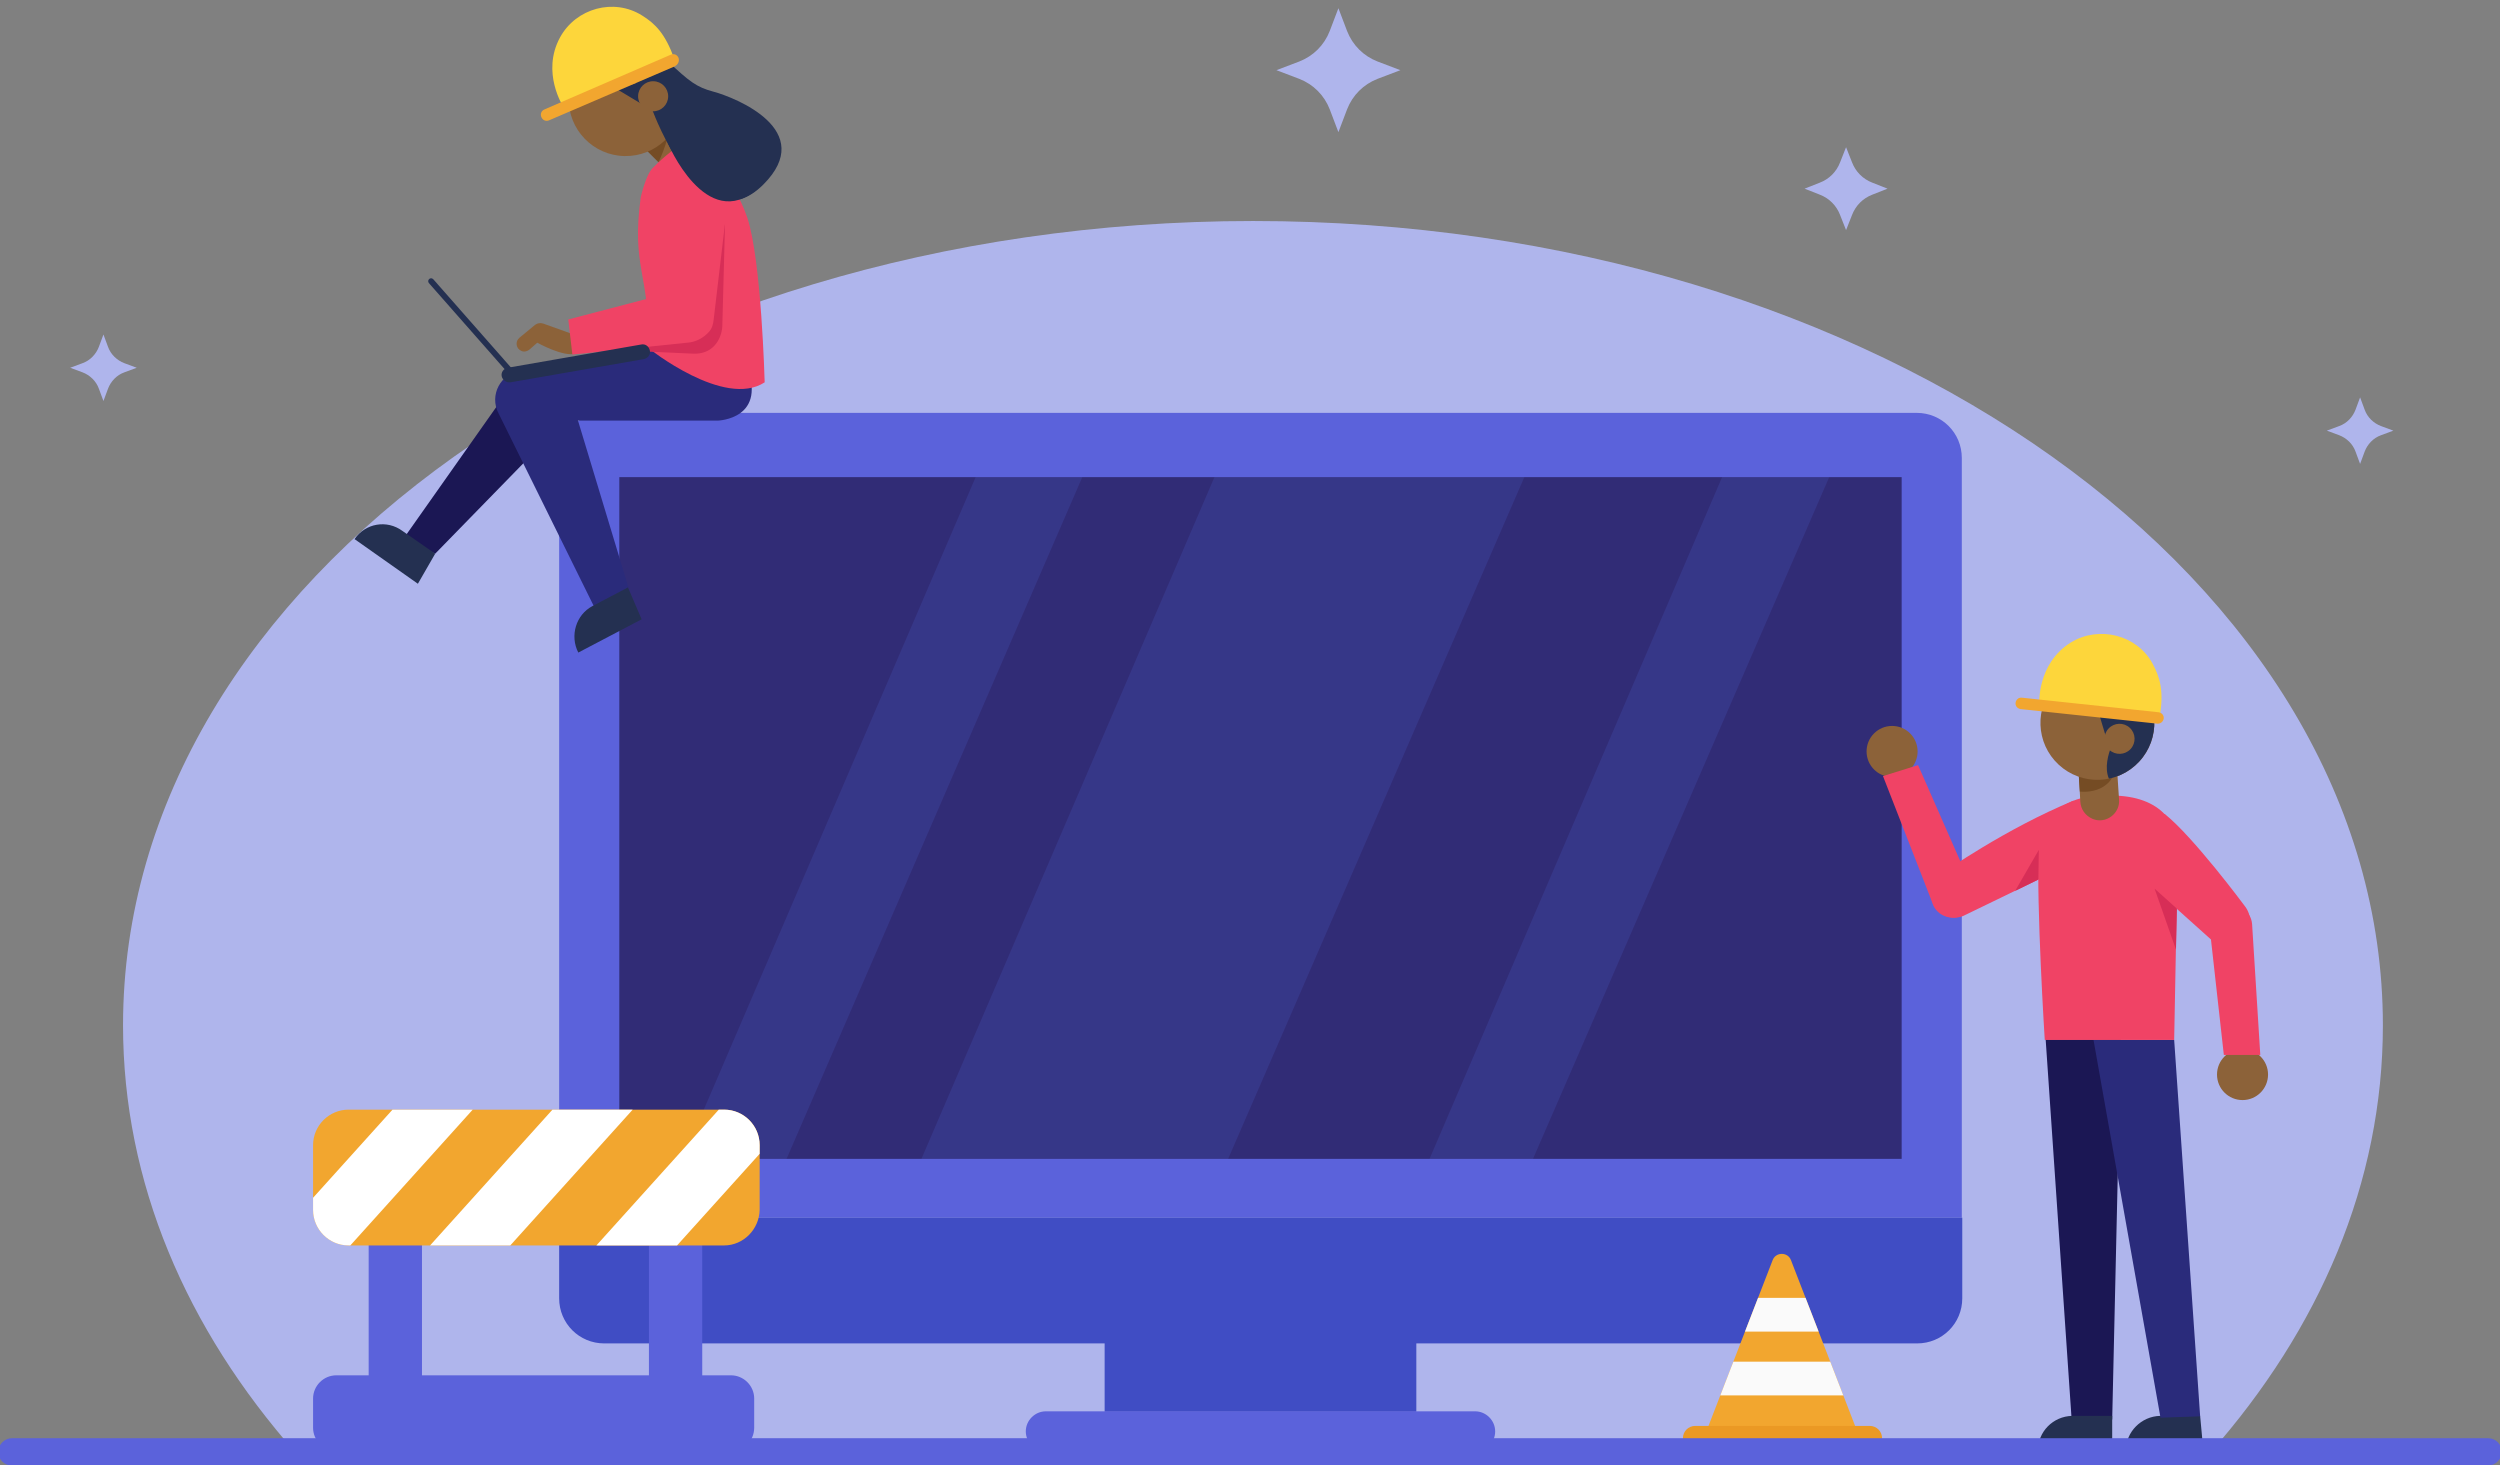 <?xml version="1.0" encoding="utf-8"?>
<!-- Generator: Adobe Illustrator 21.0.0, SVG Export Plug-In . SVG Version: 6.00 Build 0)  -->
<svg version="1.1" id="BODY" xmlns="http://www.w3.org/2000/svg" xmlns:xlink="http://www.w3.org/1999/xlink" x="0px" y="0px"
	 viewBox="0 0 548.6 321.5" style="enable-background:new 0 0 548.6 321.5;" xml:space="preserve">
<rect x="0" y="0" width="548.6" height="321.5" fill="#808080" stroke="none"/>
<style type="text/css">
	.st0{fill:#AFB5EC;}
	.st1{fill:#404DC4;}
	.st2{fill:#5B62DB;}
	.st3{fill:#312C76;}
	.st4{opacity:0.16;}
	.st5{fill:#5571E9;}
	.st6{fill:#1B1754;}
	.st7{fill:#243051;}
	.st8{fill:#2A2B7B;}
	.st9{fill:#F04365;}
	.st10{fill:#8C6239;}
	.st11{fill:#D72E57;}
	.st12{fill:#754C24;}
	.st13{clip-path:url(#XMLID_2_);fill:#243051;}
	.st14{fill:#FDD63B;}
	.st15{fill:#F2A62F;}
	.st16{clip-path:url(#XMLID_3_);fill:#243051;}
	.st17{clip-path:url(#XMLID_4_);fill:#FAFAFA;}
	.st18{fill:#EB9924;}
	.st19{clip-path:url(#XMLID_5_);fill:#FFFFFF;}
</style>
<g>
	<path class="st0" d="M485,318.8c24-27.2,37.9-59.3,37.9-93.8c0-97.5-111-176.5-247.9-176.5S27,127.5,27,225
		c0,34.5,13.9,66.6,37.9,93.8H485z"/>
	<g>
		<g>
			<g>
				<rect x="242.4" y="293.1" class="st1" width="68.4" height="16.7"/>
				<path class="st2" d="M323.7,318.5h-94.2c-2.4,0-4.4-2-4.4-4.4l0,0c0-2.4,2-4.4,4.4-4.4h94.2c2.4,0,4.4,2,4.4,4.4l0,0
					C328.1,316.6,326.1,318.5,323.7,318.5z"/>
			</g>
			<g>
				<path class="st2" d="M430.5,100.5c0-5.5-4.4-9.9-9.9-9.9H132.6c-5.5,0-9.9,4.4-9.9,9.9v166.7h307.8V100.5z"/>
				<rect x="135.9" y="104.7" class="st3" width="281.4" height="149.6"/>
				<path class="st1" d="M132.6,294.8h288.1c5.5,0,9.9-4.4,9.9-9.9v-17.7H122.7v17.7C122.7,290.4,127.1,294.8,132.6,294.8z"/>
			</g>
		</g>
		<g class="st4">
			<polygon class="st5" points="214.1,104.7 149.8,254.3 172.6,254.3 237.5,104.7 			"/>
			<polygon class="st5" points="377.9,104.7 313.7,254.3 336.4,254.3 401.4,104.7 			"/>
			<polygon class="st5" points="266.5,104.7 202.2,254.3 269.5,254.3 334.5,104.7 			"/>
		</g>
	</g>
	<g>
		<g>
			<g>
				<polygon class="st6" points="448.9,228.1 454.6,311.5 463.5,311.5 465.4,228.1 				"/>
				<path class="st7" d="M447.2,318.3h16.3v-7.6h-8.8C450.5,310.8,447.2,314.2,447.2,318.3L447.2,318.3z"/>
			</g>
			<g>
				<path class="st7" d="M466.5,318.3h17l-0.7-7.6h-8.8C469.9,310.8,466.5,314.2,466.5,318.3L466.5,318.3z"/>
				<polygon class="st8" points="477.1,228.2 482.8,310.8 474.1,311.1 459.4,228.2 				"/>
			</g>
		</g>
		<g>
			<g>
				<path class="st9" d="M461.8,185.2l23.2,20.8c1.9,1.7,4.8,1.8,6.8,0.2l0,0c2.3-1.9,2.6-5.2,0.7-7.5c0,0-11.2-15.1-17.5-20.1
					L461.8,185.2z"/>
				<g>
					<circle class="st10" cx="492.1" cy="235.8" r="5.6"/>
					<path class="st9" d="M484.9,203.7l3.1,27.8h8l-1.8-28.7c-0.2-2.7-2.7-4.7-5.3-4.2l0,0C486.3,198.9,484.6,201.2,484.9,203.7z"/>
				</g>
			</g>
			<g>
				<path class="st9" d="M459.4,174.7c0,0-11.4,0.4-12,11.8c-0.6,11.5,1.3,41.7,1.3,41.7h28.4l0.7-37c1.8-9.9-3.2-16.2-13.4-16.6
					C462.9,174.5,461.2,174.5,459.4,174.7z"/>
				<polygon class="st11" points="477.7,199.4 472.8,195 477.5,208.4 				"/>
			</g>
			<g>
				<g>
					<circle class="st10" cx="415.2" cy="164.9" r="5.6"/>
					<path class="st9" d="M432.9,195.2l-12-27.3l-7.7,2.4L424,198c0.7,2.6,3.6,4,6.1,3.1l0,0C432.4,200.2,433.7,197.6,432.9,195.2z"
						/>
				</g>
				<g>
					<path class="st9" d="M455,175.7c-15,6.2-28.6,15.8-28.6,15.8c-2.3,1.2-3.3,3.9-2.4,6.4l0,0c1,2.8,4.1,4.2,6.8,3.1l22.9-11.1
						L455,175.7z"/>
					<polygon class="st11" points="447.3,193 447.4,186.5 442.2,195.5 					"/>
				</g>
			</g>
		</g>
		<g>
			<g>
				<path class="st10" d="M456.1,168.2l0.4,7.7c0.1,1.7,1.1,3.1,2.7,3.8l0,0c2.9,1.2,6.1-1.2,5.8-4.3l-0.5-7.6L456.1,168.2z"/>
				<path class="st12" d="M456.4,173.7c0,0,7.1,1,8.1-6c1-7-6.8-4.1-6.8-4.1l-1.6,5.7L456.4,173.7z"/>
				<g>
					<defs>
						
							<ellipse id="XMLID_19_" transform="matrix(0.68 -0.733 0.733 0.68 30.994 388.185)" cx="460.3" cy="158.6" rx="12.5" ry="12.5"/>
					</defs>
					<use xlink:href="#XMLID_19_"  style="overflow:visible;fill:#8C6239;"/>
					<clipPath id="XMLID_2_">
						<use xlink:href="#XMLID_19_"  style="overflow:visible;"/>
					</clipPath>
					<path class="st13" d="M464,162.3c0,0-4.9,8.9,2,11.4c6.9,2.5,8.9-16.8,8.9-16.8l-7.5-14.7l-18.3-1.3l-1,6.3
						c0,0,1.7,6.2,17.1,12L464,162.3z"/>
					<polygon class="st13" points="460.2,155.3 462.4,162.6 467.9,159.4 					"/>
				</g>
				
					<ellipse transform="matrix(0.68 -0.733 0.733 0.68 29.957 392.891)" class="st10" cx="465.2" cy="162.1" rx="3.3" ry="3.3"/>
			</g>
			<g>
				<path class="st14" d="M447.5,154.6c0,0-0.6-8.9,6.9-13.6c6.2-3.8,14.6-1.7,18,4.7c1.6,3,2.5,6,1.5,11.8L447.5,154.6z"/>
				<path class="st15" d="M473.5,158.8c0,0-0.1,0-0.1,0l-30-3.2c-0.7-0.1-1.2-0.7-1.1-1.4c0.1-0.7,0.7-1.2,1.4-1.1l30,3.2
					c0.7,0.1,1.2,0.7,1.1,1.4C474.7,158.3,474.2,158.8,473.5,158.8z"/>
			</g>
		</g>
	</g>
	<g>
		<g>
			<path class="st0" d="M293.7,1.8l1.9,5c1.2,3.1,3.6,5.5,6.7,6.7l5,1.9l-5,1.9c-3.1,1.2-5.5,3.6-6.7,6.7l-1.9,5l-1.9-5
				c-1.2-3.1-3.6-5.5-6.7-6.7l-5-1.9l5-1.9c3.1-1.2,5.5-3.6,6.7-6.7L293.7,1.8z"/>
			<path class="st0" d="M405.1,32.3l1.3,3.3c0.8,2.1,2.4,3.7,4.5,4.5l3.3,1.3l-3.3,1.3c-2.1,0.8-3.7,2.4-4.5,4.5l-1.3,3.3l-1.3-3.3
				c-0.8-2.1-2.4-3.7-4.5-4.5l-3.3-1.3l3.3-1.3c2.1-0.8,3.7-2.4,4.5-4.5L405.1,32.3z"/>
			<path class="st0" d="M22.7,73.4l1,2.7c0.6,1.7,2,3,3.6,3.6l2.7,1l-2.7,1c-1.7,0.6-3,2-3.6,3.6l-1,2.7l-1-2.7
				c-0.6-1.7-2-3-3.6-3.6l-2.7-1l2.7-1c1.7-0.6,3-2,3.6-3.6L22.7,73.4z"/>
			<path class="st0" d="M517.9,87.2l1,2.7c0.6,1.7,2,3,3.6,3.6l2.7,1l-2.7,1c-1.7,0.6-3,2-3.6,3.6l-1,2.7l-1-2.7
				c-0.6-1.7-2-3-3.6-3.6l-2.7-1l2.7-1c1.7-0.6,3-2,3.6-3.6L517.9,87.2z"/>
		</g>
	</g>
	<g>
		<g>
			<g>
				<path class="st10" d="M140.7,31.7l5.4,5.5c1.2,1.2,2.9,1.6,4.5,1l0,0c3-1.1,3.7-4.9,1.4-7.1l-5.4-5.4L140.7,31.7z"/>
				<path class="st12" d="M144.5,35.6c0,0,3.4-6.9,2-9.9c-2.9-6.4-7.8,1.5-7.8,1.5l2.7,5.3L144.5,35.6z"/>
			</g>
			<g>
				<g>
					<defs>
						
							<ellipse id="XMLID_18_" transform="matrix(1.750797e-02 -1 1 1.750797e-02 113.187 158.668)" cx="137.3" cy="21.7" rx="12.5" ry="12.5"/>
					</defs>
					<use xlink:href="#XMLID_18_"  style="overflow:visible;fill:#8C6239;"/>
					<clipPath id="XMLID_3_">
						<use xlink:href="#XMLID_18_"  style="overflow:visible;"/>
					</clipPath>
					<path class="st16" d="M142.6,22.1c0,0,2.3,9.9,9.1,7.1c6.8-2.8-4.6-18.5-4.6-18.5l-15.4-5.9L117.2,16l1.6,9.8
						c0,0,5.2-3.7,20.5-9.6L142.6,22.1z"/>
					<polygon class="st16" points="135.1,19.4 141.6,23.3 143.5,17.3 					"/>
				</g>
			</g>
			<path class="st7" d="M143.3,24.5c0,0,10.8,29.4,24.2,16c11.9-11.9-6.1-19.1-11-20.4c-3.7-1-5.2-2.2-9.9-6.6l-9.3,1.3L143.3,24.5z
				"/>
			
				<ellipse transform="matrix(1.746623e-02 -1 1 1.746623e-02 119.722 164.057)" class="st10" cx="143.3" cy="21.1" rx="3.3" ry="3.3"/>
			<g>
				<path class="st14" d="M123.6,23.4c0,0-4.9-7.5-0.7-15.2c3.5-6.4,11.8-8.7,18-4.8c2.9,1.8,5.1,4,7.1,9.6L123.6,23.4z"/>
				<path class="st15" d="M148.3,14.4c0,0-0.1,0-0.1,0.1l-27.7,11.9c-0.7,0.3-1.4,0-1.7-0.7c-0.3-0.7,0-1.4,0.7-1.7L147.2,12
					c0.7-0.3,1.4,0,1.7,0.7C149.1,13.3,148.9,14,148.3,14.4z"/>
			</g>
		</g>
		<g>
			<g>
				<g>
					<path class="st6" d="M123.1,93.2l-27.6,28.3l-7.1-3.1l23.9-33.9c2.3-3.9,7.9-4.1,10.6-0.5l0,0C124.5,86.2,124.6,91,123.1,93.2z
						"/>
				</g>
				<path class="st7" d="M77.8,118.3l13.9,9.8l3.8-6.6l-7.2-5C84.9,114,80.2,114.8,77.8,118.3L77.8,118.3z"/>
			</g>
			<g>
				<path class="st8" d="M142.2,76.4l-27.9,5l5.8,10.9h37.4c0,0,11.3-0.3,6.1-12.6L142.2,76.4z"/>
				<g>
					<path class="st8" d="M124.6,84.9l13.3,44l-7.5,4.3l-21-42.5c-2.1-4,0.5-8.9,5-9.3l0,0C117,81.1,123.4,82.5,124.6,84.9z"/>
				</g>
				<path class="st7" d="M126.9,143.2l13.9-7.3l-3-7l-7.8,4.1C126.4,134.9,125,139.5,126.9,143.2L126.9,143.2z"/>
			</g>
		</g>
		<g>
			<g>
				<g>
					<path class="st9" d="M140.6,43.3c0,0,1.1-4.9,2.6-6.4c1-1.1,4.7-4.5,6.7-5.3c0.6-0.2,1.3-0.2,1.8,0.2c2.4,1.5,9,6.3,12.3,16
						c3.1,9.4,3.8,36.1,3.8,36.1c-8.9,5.8-25.5-7.5-25.5-7.5C142.6,59.7,138.5,58.9,140.6,43.3z"/>
				</g>
			</g>
			<g>
				<path class="st11" d="M138.8,77l13.1,0.6c4.5,0.3,6.4-3.1,6.6-5.9l0.6-22.6L138.8,77z"/>
				<g>
					<path class="st10" d="M127,73.8l-7.8-2.8c-0.6-0.2-1.3-0.1-1.8,0.3l-3.4,2.8c-1,0.8-0.8,2.4,0.4,2.9l0,0
						c0.6,0.3,1.3,0.1,1.8-0.3l1.7-1.5c0,0,5.7,3.2,8.4,2.4L127,73.8z"/>
					<g>
						<g>
							<path class="st9" d="M146.7,39.3l-1.4,25.4l-20.6,5.4l0.9,7.7l25.2-2.6c1.8-0.1,3.5-1,4.7-2.3c0.7-0.7,1-1.7,1.1-2.7
								l3.1-26.3L146.7,39.3z"/>
						</g>
					</g>
				</g>
				<g>
					<path class="st7" d="M112,83.9l29.3-5.1c0.9-0.2,1.5-1,1.3-1.9l0,0c-0.2-0.9-1-1.5-1.9-1.3l-29.3,5.1c-0.9,0.2-1.5,1-1.3,1.9
						l0,0C110.3,83.4,111.1,84,112,83.9z"/>
					<path class="st7" d="M112.2,82.3c-0.2,0-0.3-0.1-0.5-0.2l-17.6-20c-0.2-0.3-0.2-0.6,0.1-0.9c0.3-0.2,0.6-0.2,0.9,0.1l17.6,20
						c0.2,0.3,0.2,0.6-0.1,0.9C112.5,82.3,112.4,82.3,112.2,82.3z"/>
				</g>
			</g>
		</g>
		<path class="st7" d="M146.5,31.3c0,0,8.4,20.1,19.8,10.1c11.4-10-12.5-15.8-12.5-15.8L146.5,31.3z"/>
	</g>
	<g>
		<g>
			<g>
				<g>
					<defs>
						<path id="XMLID_16_" d="M374.1,315l14.9-38.5c0.7-1.8,3.3-1.8,4,0l14.9,38.5H374.1z"/>
					</defs>
					<use xlink:href="#XMLID_16_"  style="overflow:visible;fill:#F2A62F;"/>
					<clipPath id="XMLID_4_">
						<use xlink:href="#XMLID_16_"  style="overflow:visible;"/>
					</clipPath>
					<rect x="377.5" y="284.8" class="st17" width="26.5" height="7.4"/>
					<rect x="376.1" y="298.8" class="st17" width="29.9" height="7.4"/>
				</g>
				<path class="st18" d="M410.3,318.3h-38.3c-1.5,0-2.7-1.2-2.7-2.7l0,0c0-1.5,1.2-2.7,2.7-2.7h38.3c1.5,0,2.7,1.2,2.7,2.7l0,0
					C412.9,317.1,411.7,318.3,410.3,318.3z"/>
			</g>
			<g>
				<rect x="80.9" y="270.7" class="st2" width="11.7" height="32.9"/>
				<rect x="142.4" y="270.7" class="st2" width="11.7" height="32.9"/>
				<path class="st2" d="M160.5,318.4H73.8c-2.8,0-5.1-2.3-5.1-5.1v-6.4c0-2.8,2.3-5.1,5.1-5.1h86.6c2.8,0,5.1,2.3,5.1,5.1v6.4
					C165.5,316.1,163.3,318.4,160.5,318.4z"/>
				<g>
					<defs>
						<path id="XMLID_15_" d="M158.9,273.3H76.5c-4.3,0-7.8-3.5-7.8-7.8v-14.2c0-4.3,3.5-7.8,7.8-7.8h82.4c4.3,0,7.8,3.5,7.8,7.8
							v14.2C166.6,269.8,163.1,273.3,158.9,273.3z"/>
					</defs>
					<use xlink:href="#XMLID_15_"  style="overflow:visible;fill:#F2A62F;"/>
					<clipPath id="XMLID_5_">
						<use xlink:href="#XMLID_15_"  style="overflow:visible;"/>
					</clipPath>
					<polygon class="st19" points="67.5,283.7 49.9,283.7 91,238.1 108.6,238.1 					"/>
					<polygon class="st19" points="139.2,283.7 121.5,283.7 162.6,238.1 180.3,238.1 					"/>
					<polygon class="st19" points="102.6,283.7 85,283.7 126.1,238.1 143.7,238.1 					"/>
				</g>
			</g>
		</g>
		<path class="st2" d="M546,321.6H2.6c-1.7,0-3-1.4-3-3s1.4-3,3-3H546c1.7,0,3,1.4,3,3S547.6,321.6,546,321.6z"/>
	</g>
</g>
</svg>
